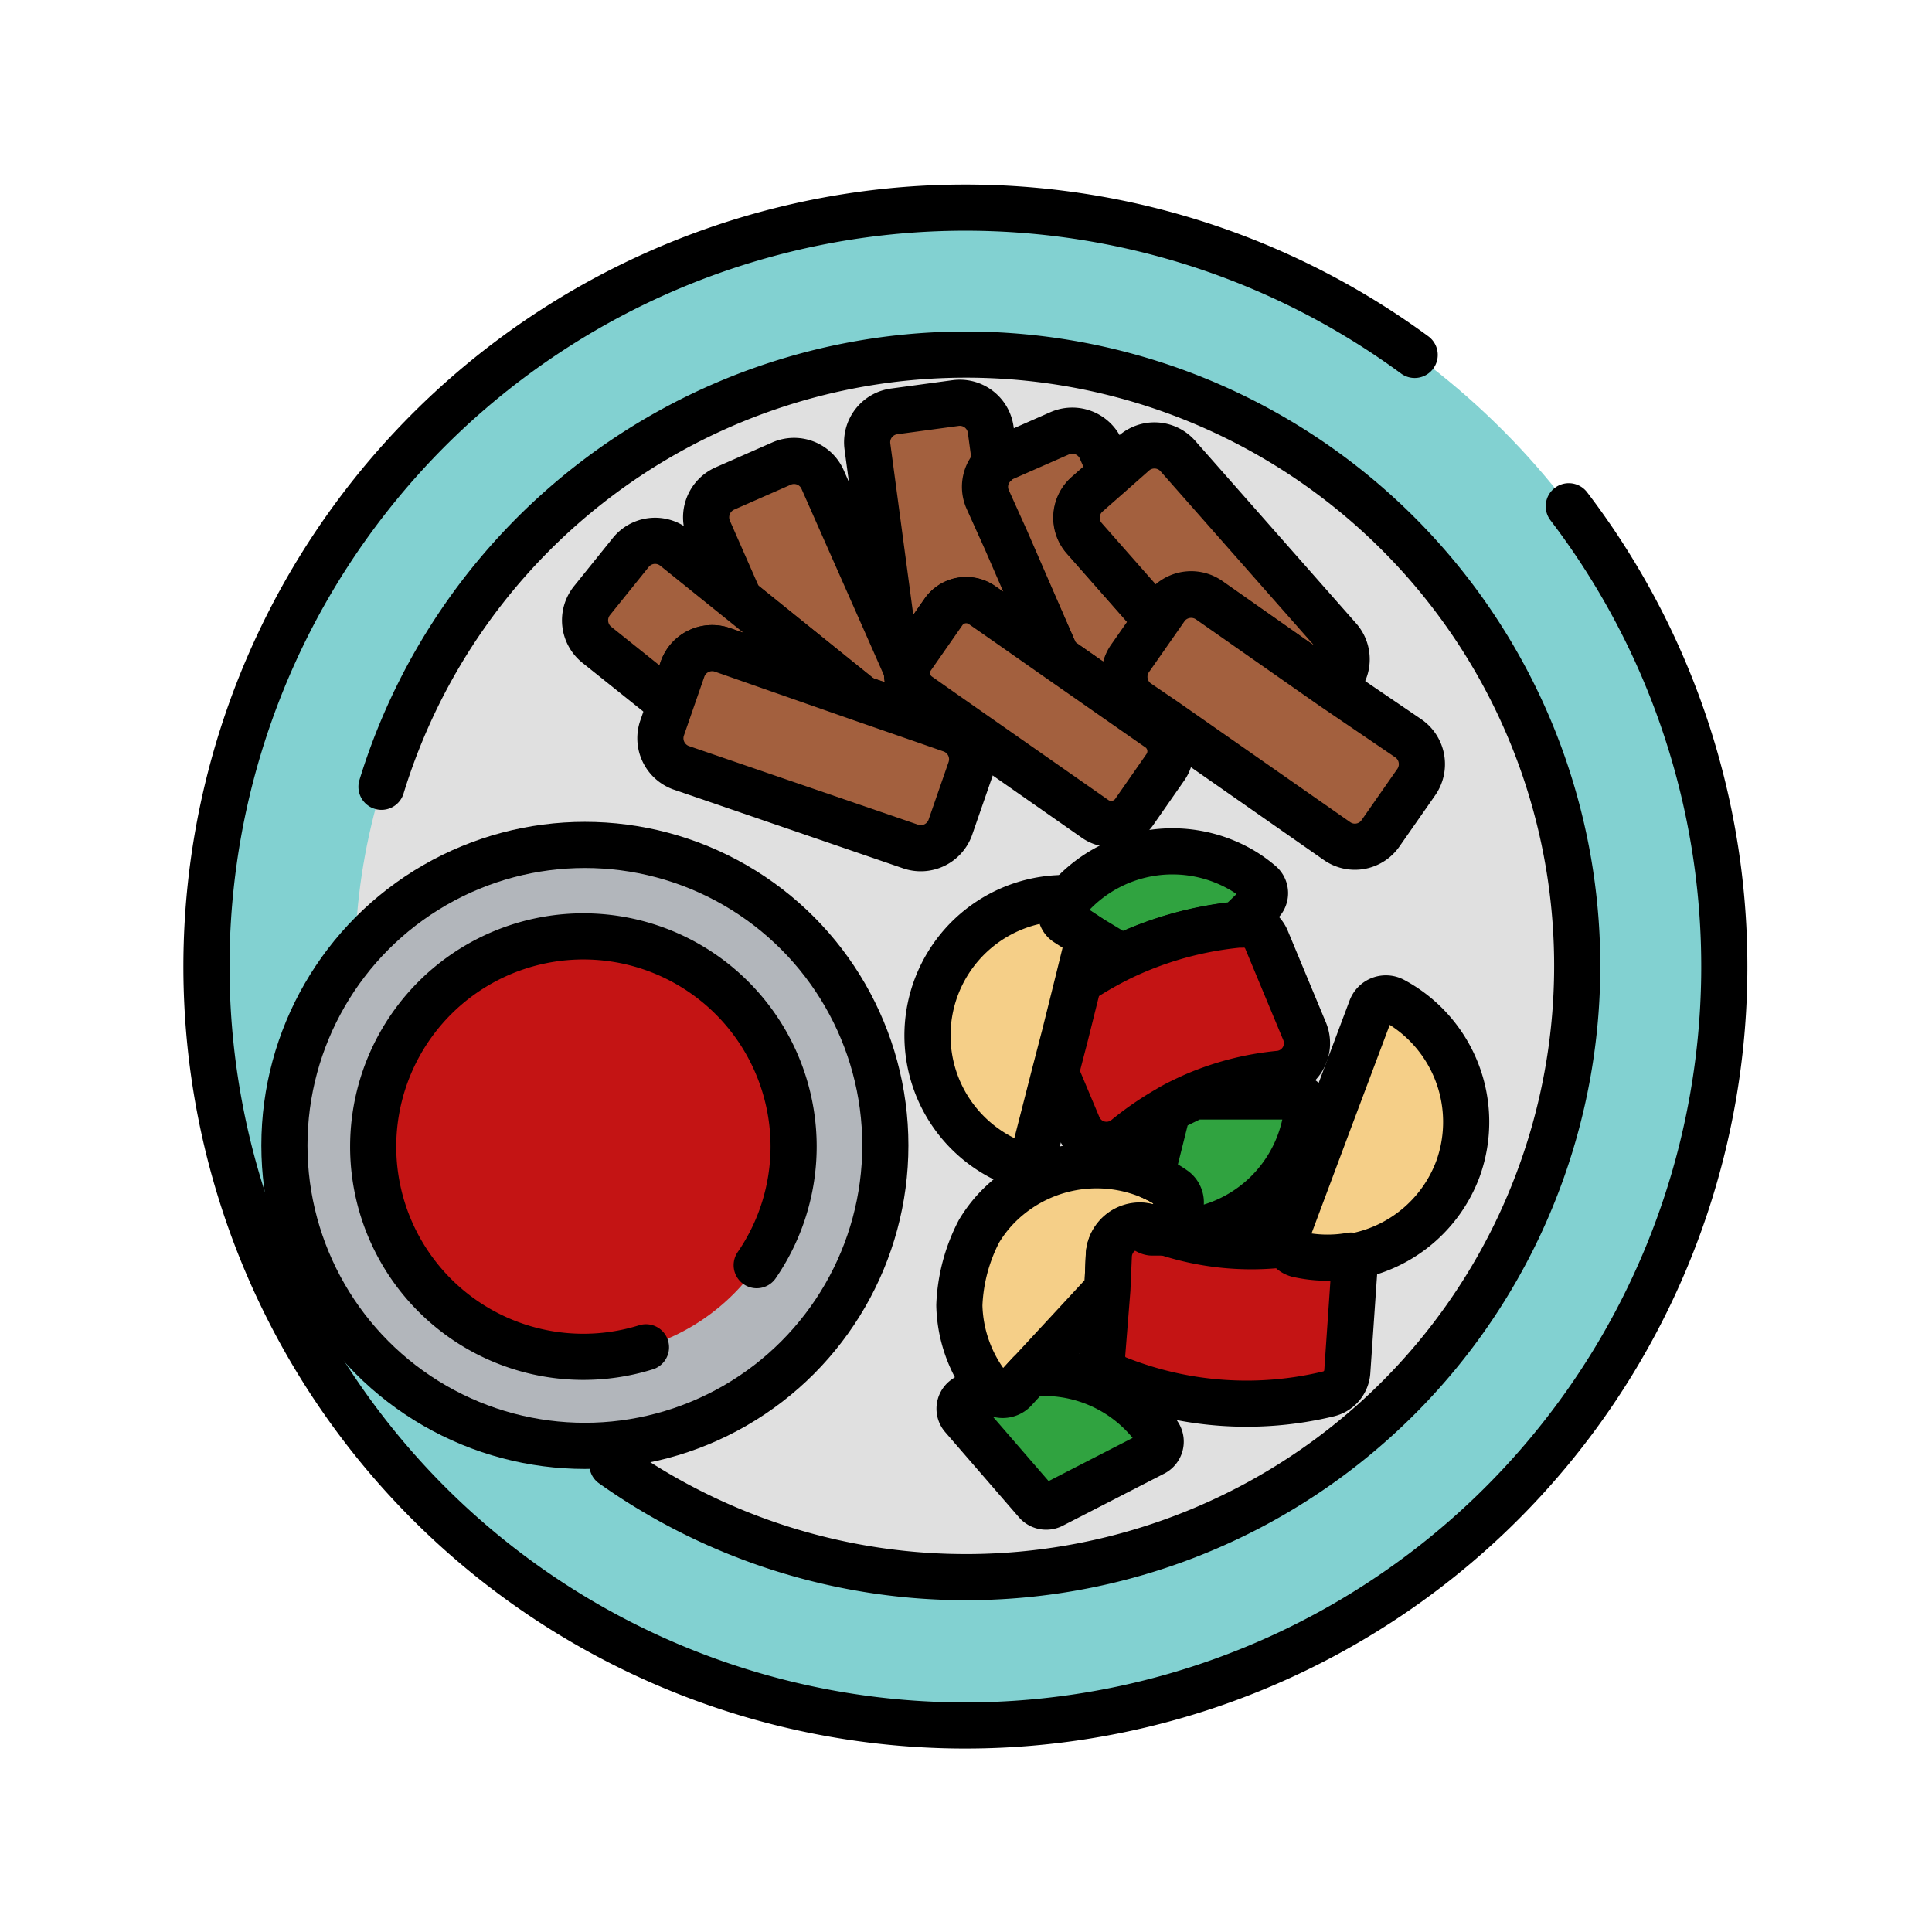 <svg xmlns="http://www.w3.org/2000/svg" viewBox="-10 -10 104.68 104.68" width="60" height="60"><defs><style>.cls-5,.cls-6,.cls-7,.cls-9{stroke:#000;stroke-linecap:round;stroke-linejoin:round;stroke-width:2.5px}.cls-5{fill:#f5cf88}.cls-6{fill:#a3603e}.cls-7{fill:#30a340}.cls-9{fill:none}.cls-10{fill:#c41414}</style></defs><g id="teppanyaki-1-Layer_2" data-name="Layer 2"><g id="teppanyaki-1-Layer_1-2" data-name="Layer 1"><circle cx="42.34" cy="42.34" r="41.09" fill="#82d1d1"/><path d="M75 17.43a41.12 41.12 0 11-8.35-8.2" stroke="#000" stroke-linecap="round" stroke-linejoin="round" stroke-width="2.5" fill="#82d1d1"/><circle cx="42.34" cy="42.34" r="33.11" fill="#e0e0e0"/><path d="M10.67 32.63a33.12 33.12 0 1112.51 36.72" fill="#e0e0e0" stroke="#000" stroke-linecap="round" stroke-linejoin="round" stroke-width="2.5"/><path class="cls-5" d="M69 53.32a7.47 7.47 0 01-5.75 4.77 7.31 7.31 0 01-2.91-.09.85.85 0 01-.62-.57.83.83 0 010-.58L62 50.76l2.29-6.1a.85.85 0 011.21-.46 7.48 7.48 0 013.5 9.12zm-15.26 2.37l-.93 1-.47-.18a2 2 0 00-.41-.1A1.68 1.68 0 0050.08 58L50 59.87l-.59.64-3.64 3.93-.79.86a.87.87 0 01-1.3 0l-.17-.22a7.45 7.45 0 01-1.53-4.36 9.49 9.49 0 011.06-4 7.25 7.25 0 01.86-1.16 7.5 7.5 0 018.51-1.8 7.58 7.58 0 011.24.7.86.86 0 01.09 1.23z"/><path class="cls-5" d="M52.81 56.72h-.39a.65.65 0 01-.45-.28 2 2 0 01.41.1z"/><path class="cls-6" d="M53.12 29.06l-.56.25-5.29-3.69-2.79-6.33-1-2.22a1.67 1.67 0 01.41-1.94 1.77 1.77 0 01.45-.3l3.07-1.35a1.7 1.7 0 012.24.86l.56 1.28-1.32 1.16a1.69 1.69 0 00-.15 2.39l3.91 4.44-1.44 2.06a1.69 1.69 0 00.44 2.33z"/><path class="cls-6" d="M47.27 25.62l-2.14-1.5-1.92-1.34a1.5 1.5 0 00-2.09.37l-1.7 2.44a1.43 1.43 0 00-.27.75l-.75-1.7L37 14.2a1.69 1.69 0 011.45-1.91l3.32-.45a1.69 1.69 0 011.91 1.45l.25 1.84a1.67 1.67 0 00-.41 1.94l1 2.22z"/><path class="cls-6" d="M41.14 28.63l-.48.07a1.82 1.82 0 01-.62 0 1.87 1.87 0 01-.04.3l-3.3-1.14-6.62-5.33-1.68-3.82a1.71 1.71 0 01.87-2.24l3.07-1.35a1.69 1.69 0 012.23.86l3.83 8.66.75 1.7a1.48 1.48 0 00.57 1.29l.07.05z"/><path class="cls-6" d="M36.71 27.86l-5-1.75-2.57-.9a1.7 1.7 0 00-2.16 1.05l-.65 1.87-4-3.2a1.7 1.7 0 01-.26-2.38l2.11-2.62a1.69 1.69 0 012.38-.25l3.54 2.85z"/><path class="cls-6" d="M42.58 31.69l-1.1 3.17a1.7 1.7 0 01-2.16 1l-12.44-4.27a1.7 1.7 0 01-1-2.16l.45-1.3.65-1.87a1.7 1.7 0 012.16-1.05l2.57.9 5 1.75L40 29l1.52.53a1.7 1.7 0 011.06 2.16zM62.38 27l-.21.18-6.66-4.68a1.71 1.71 0 00-2.16.18 2.31 2.31 0 00-.2.24l-.48.69-3.91-4.44a1.69 1.69 0 01.15-2.39l1.32-1.16 1.2-1.06a1.69 1.69 0 012.39.15l8.71 9.88a1.69 1.69 0 01-.15 2.41z"/><path class="cls-6" d="M66.72 32.4l-1.92 2.75a1.69 1.69 0 01-2.36.42l-9.32-6.51-1.47-1a1.69 1.69 0 01-.42-2.36l1.44-2.06.48-.69a2.31 2.31 0 01.2-.24 1.71 1.71 0 012.16-.18l6.66 4.66L66.3 30a1.7 1.7 0 01.42 2.4zm-13.57-.84L51.45 34a1.52 1.52 0 01-2.1.38l-8.21-5.74-1.35-.95-.07-.05a1.48 1.48 0 01-.57-1.29 1.43 1.43 0 01.27-.75l1.7-2.44a1.5 1.5 0 012.09-.37l1.92 1.34 2.14 1.5 5.29 3.69.22.15a1.51 1.51 0 01.37 2.09z"/><path class="cls-7" d="M60.83 50.13a7.47 7.47 0 01-7.38 6.66H53l-.18-.06.93-1a.86.86 0 00-.14-1.29 7.58 7.58 0 00-1.24-.7l.9-3.6c.47-.27 1-.51 1.44-.73h5.43a.7.7 0 01.69.72z"/><path d="M53 56.78h-.61a.65.65 0 01-.45-.28 2 2 0 01.41.1l.47.18z" fill="#30a340"/><path class="cls-9" d="M53 56.78h-.61a.65.65 0 01-.45-.28 2 2 0 01.41.1l.47.18z"/><path class="cls-7" d="M58.32 38.9l-1.23 1.19a18.91 18.91 0 00-6.32 1.76L49 40.78 47.83 40a.69.69 0 01-.19-1c.09-.12.19-.24.29-.35a7.47 7.47 0 019.5-1.42 7.59 7.59 0 01.86.63.69.69 0 01.03 1.04zm-5.85 29.85L47 71.56a.71.71 0 01-.84-.16l-4-4.62a.69.69 0 01.1-1 7.42 7.42 0 011.25-.71l.17.22a.87.87 0 001.3 0l.79-.86a7.46 7.46 0 016.38 2.47 6.75 6.75 0 01.64.85.7.7 0 01-.32 1z"/><path class="cls-10" d="M59.34 48.18a15.24 15.24 0 00-4.64 1.19c-.49.22-1 .46-1.44.73A16.68 16.68 0 0051 51.66a1.67 1.67 0 01-2.59-.66l-1.21-2.88.52-2 .73-2.93a19.84 19.84 0 012.32-1.33 18.91 18.91 0 016.32-1.76h.19a1.32 1.32 0 011.34.81l2.08 5a1.67 1.67 0 01-1.36 2.27z"/><path class="cls-9" d="M59.34 48.18a15.24 15.24 0 00-4.64 1.19c-.49.22-1 .46-1.44.73A16.68 16.68 0 0051 51.66a1.67 1.67 0 01-2.59-.66l-1.21-2.88.52-2 .73-2.93a19.84 19.84 0 012.32-1.33 18.91 18.91 0 016.32-1.76h.19a1.32 1.32 0 011.34.81l2.08 5a1.67 1.67 0 01-1.36 2.27z"/><path class="cls-10" d="M63.37 58.93L63 64.31a1.33 1.33 0 01-1 1.21 18.86 18.86 0 01-11.45-.81 1.32 1.32 0 01-.83-1.33l.28-3.51.08-1.87a1.68 1.68 0 011.85-1.56.65.65 0 00.45.28h.61a14.82 14.82 0 006.73.68.85.85 0 00.62.57 7.31 7.31 0 002.87.06 1.69 1.69 0 01.16.9z"/><path class="cls-9" d="M63.37 58.93L63 64.31a1.33 1.33 0 01-1 1.21 18.86 18.86 0 01-11.45-.81 1.32 1.32 0 01-.83-1.33l.28-3.51.08-1.87a1.68 1.68 0 011.85-1.56.65.65 0 00.45.28h.61a14.82 14.82 0 006.73.68.85.85 0 00.62.57 7.31 7.31 0 002.87.06 1.69 1.69 0 01.16.9z"/><path class="cls-10" d="M53 56.78h-.61a.65.65 0 01-.45-.28 2 2 0 01.41.1l.47.18z"/><path class="cls-9" d="M53 56.78h-.61a.65.65 0 01-.45-.28 2 2 0 01.41.1l.47.18z"/><circle cx="21.69" cy="52.06" r="16.28" fill="#b2b6bb" stroke="#000" stroke-linecap="round" stroke-linejoin="round" stroke-width="2.5"/><circle class="cls-10" cx="21.69" cy="52.06" r="11.39"/><path class="cls-10" d="M25 63a11.39 11.39 0 118-10.89 11.35 11.35 0 01-2 6.44"/><path class="cls-9" d="M25 63a11.39 11.39 0 118-10.89 11.35 11.35 0 01-2 6.44"/><path class="cls-5" d="M49 40.78l-.59 2.4-.73 2.93-.52 2-1.1 4.3a.87.87 0 01-1.16.6 7.45 7.45 0 013-14.35c-.1.11-.2.23-.29.35a.69.69 0 00.19 1z"/></g></g></svg>